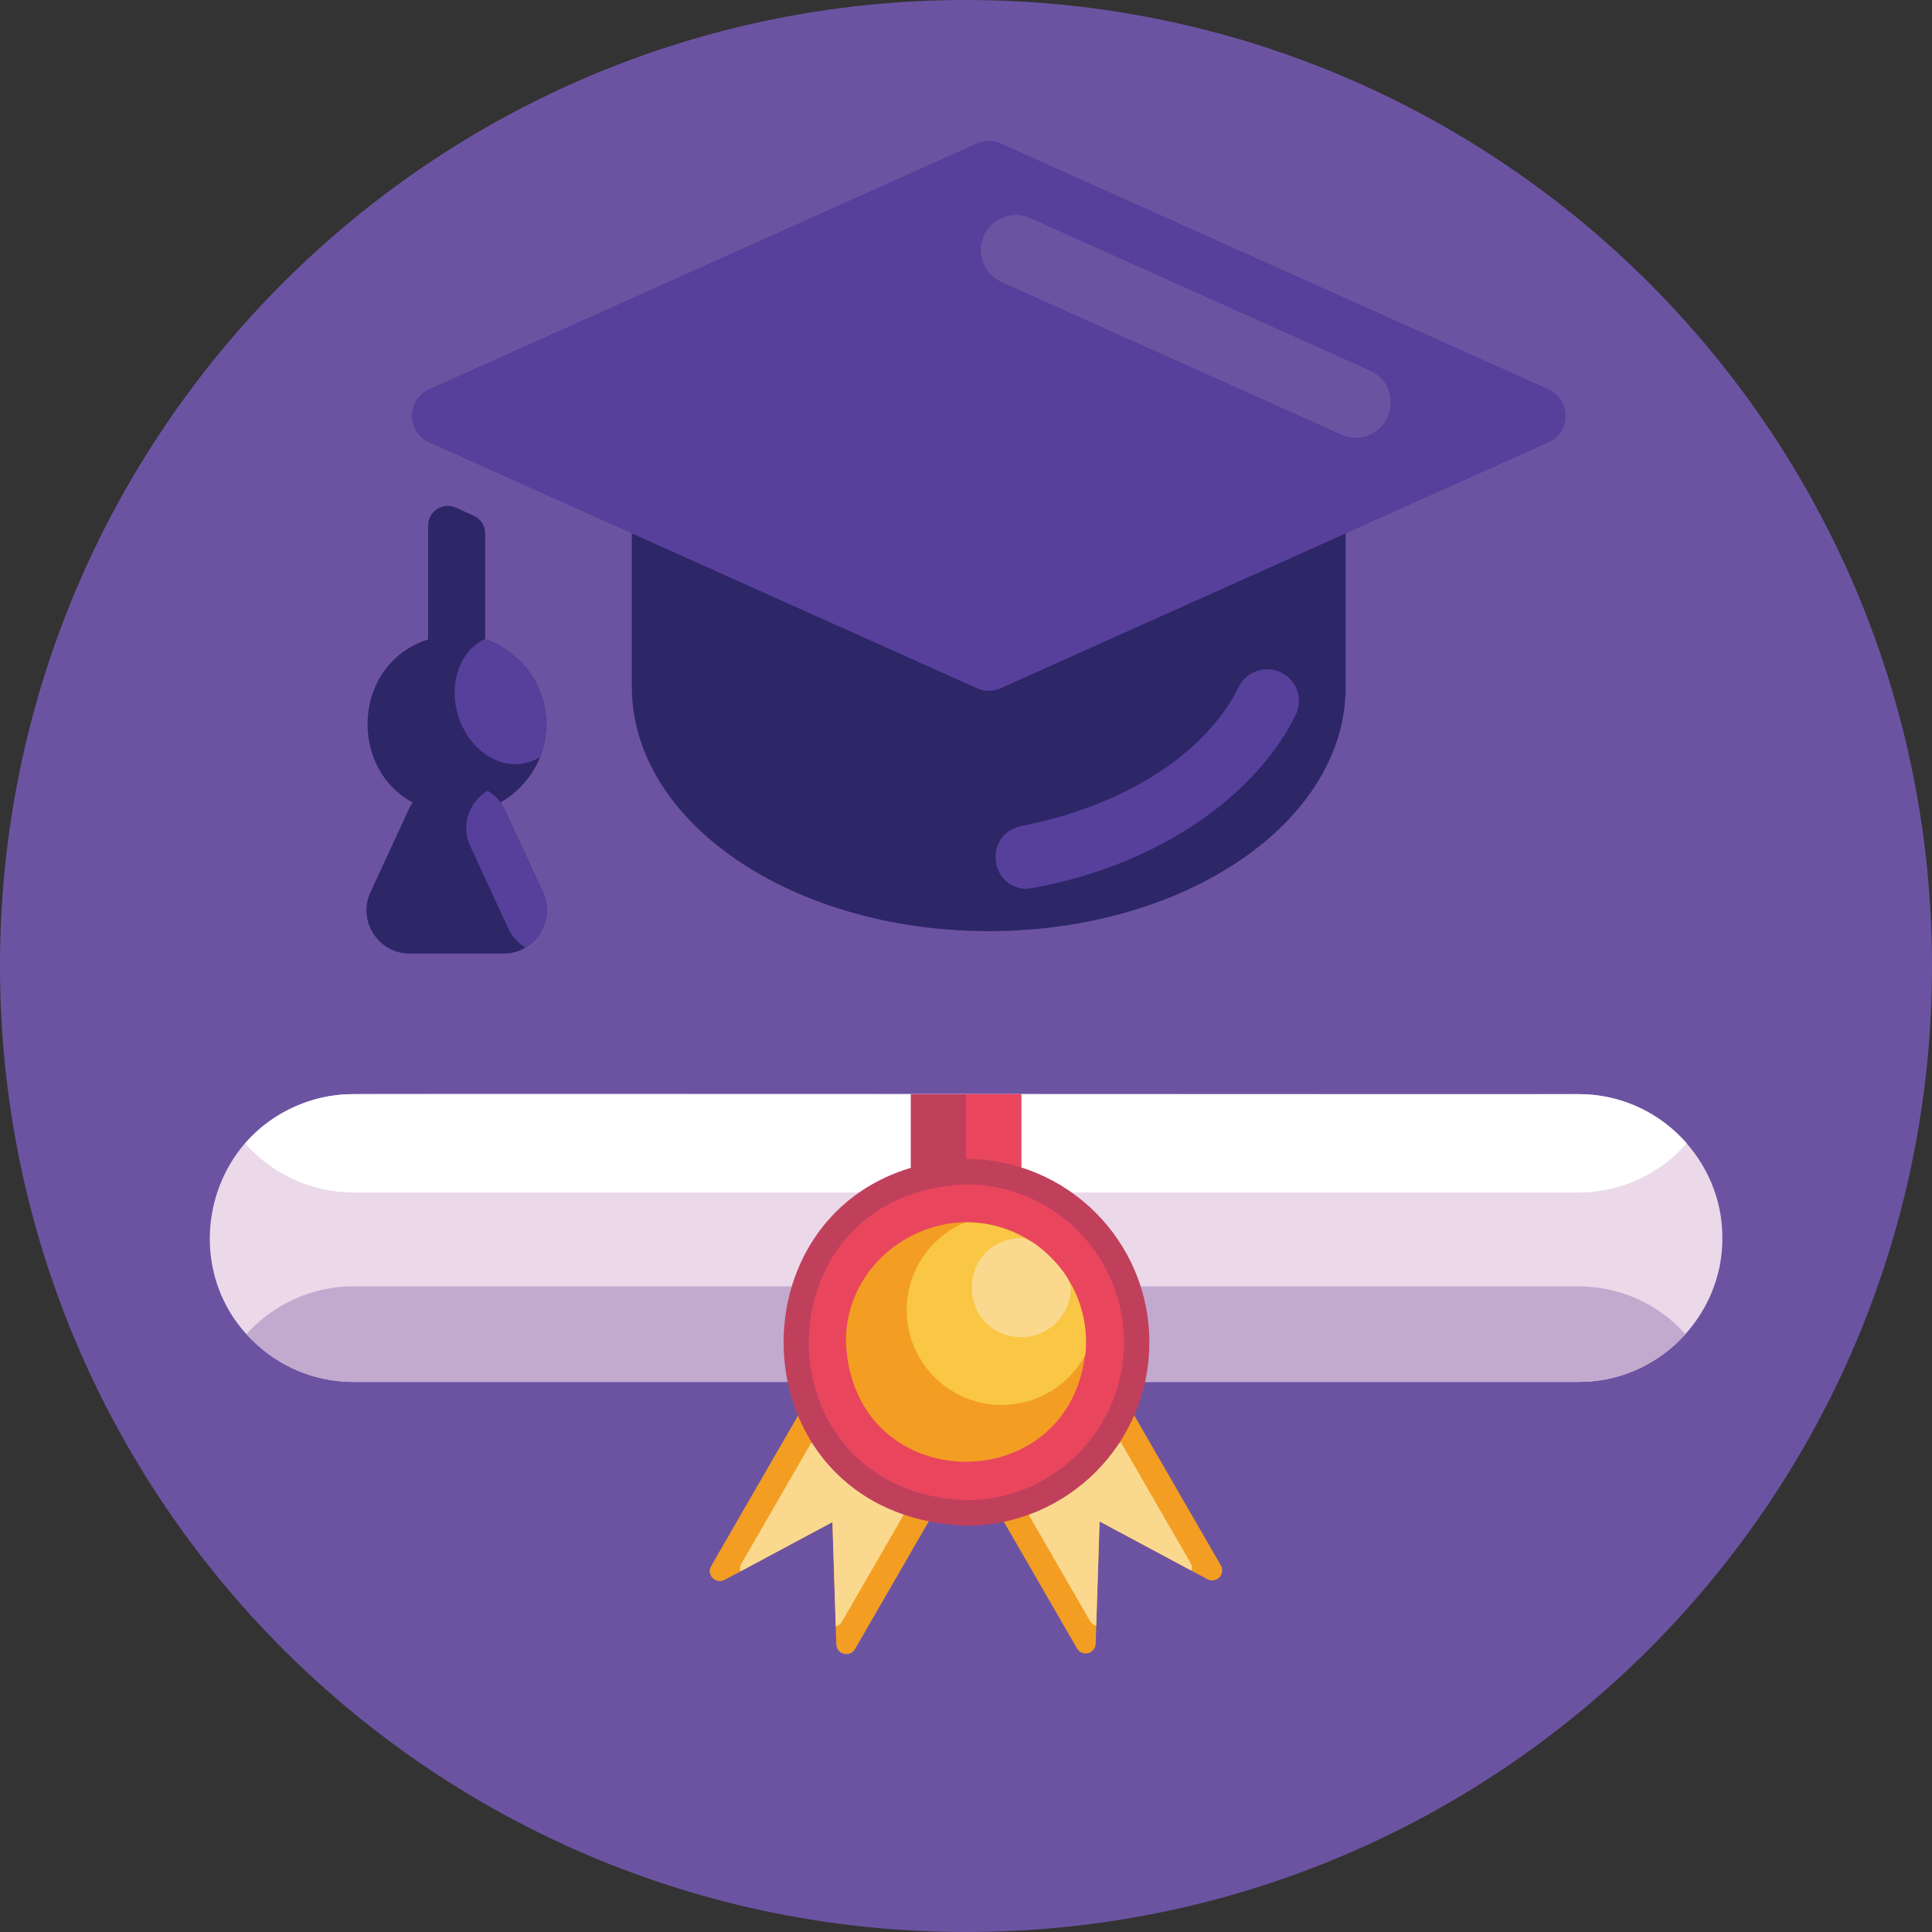 <svg width="170" height="170" viewBox="0 0 170 170" fill="none" xmlns="http://www.w3.org/2000/svg">
<rect x="0" y="0" width="170" height="170" fill="#333333" stroke="none"/>
<path d="M85 170C131.944 170 170 131.944 170 85C170 38.056 131.944 0 85 0C38.056 0 0 38.056 0 85C0 131.944 38.056 170 85 170Z" fill="#6C53A2"/>
<path d="M115.349 43.035C116.785 42.39 118.407 43.44 118.407 45.014V60.45C118.407 72.313 104.344 81.933 87.003 81.933C69.662 81.933 55.598 72.313 55.598 60.45V45.014C55.598 43.441 57.221 42.39 58.657 43.035L86.114 55.36C86.679 55.614 87.326 55.614 87.891 55.36L115.349 43.035Z" fill="#2D2667"/>
<path d="M90.371 78.221C87.028 78.147 86.535 73.419 89.841 72.689C98.904 70.925 106.068 66.346 109.005 60.439C109.691 59.059 111.366 58.495 112.747 59.182C114.128 59.869 114.69 61.544 114.004 62.924C110.291 70.434 101.207 76.427 90.371 78.221Z" fill="#57409B"/>
<path d="M136.24 38.932L88.055 60.559C87.386 60.859 86.621 60.859 85.952 60.559L37.766 38.932C35.744 38.024 35.744 35.153 37.766 34.245L85.952 12.619C86.621 12.319 87.386 12.319 88.055 12.619L136.24 34.245C138.263 35.153 138.263 38.024 136.24 38.932Z" fill="#57409B"/>
<path d="M119.295 38.511C118.873 38.511 118.445 38.423 118.035 38.239L88.127 24.816C86.574 24.119 85.88 22.295 86.577 20.743C87.274 19.19 89.098 18.497 90.65 19.193L120.559 32.617C123.577 34.005 122.579 38.494 119.295 38.511Z" fill="#6C53A2"/>
<path d="M42.695 46.949V61.614H37.67V46.243C37.67 44.99 38.962 44.155 40.104 44.668L41.675 45.373C42.296 45.652 42.695 46.268 42.695 46.949Z" fill="#2D2667"/>
<path d="M48.066 63.727C48.095 67.979 44.575 71.627 40.183 71.61C29.724 71.196 29.731 56.253 40.183 55.837C44.425 55.783 48.099 59.384 48.066 63.727Z" fill="#2D2667"/>
<path d="M46.241 83.379C45.652 83.734 45.014 83.906 44.303 83.909H36.063C33.277 83.909 31.434 81.023 32.601 78.499L35.946 71.258C36.571 69.907 37.922 69.042 39.407 69.042C40.509 69.049 41.951 68.923 42.902 69.578C43.555 69.963 44.091 70.544 44.42 71.258L47.765 78.499C48.63 80.37 47.837 82.441 46.241 83.379Z" fill="#2D2667"/>
<path d="M46.242 83.379C45.589 82.994 45.053 82.413 44.723 81.698L41.379 74.457C40.514 72.581 41.306 70.516 42.903 69.578C43.556 69.963 44.093 70.543 44.422 71.258L47.766 78.499C48.632 80.37 47.839 82.441 46.242 83.379Z" fill="#57409B"/>
<path d="M48.067 63.727C48.067 64.743 47.877 65.709 47.526 66.602C44.791 68.341 41.347 66.38 40.301 62.934C39.447 60.098 40.497 57.234 42.663 56.234C45.811 57.265 48.072 60.284 48.067 63.727Z" fill="#57409B"/>
<path d="M151.552 108.933C151.603 115.79 145.889 121.64 138.892 121.596H31.108C27.702 121.599 24.517 120.243 22.156 117.888C15.828 111.637 17.931 100.714 26.171 97.275C27.585 96.674 29.132 96.322 30.753 96.279C30.88 96.223 138.68 96.312 138.892 96.276C145.865 96.228 151.597 102.062 151.552 108.933Z" fill="#EBD9EA"/>
<path d="M148.311 117.393C145.997 119.972 142.634 121.596 138.892 121.596H31.108C27.475 121.6 24.071 120.047 21.688 117.393C24.006 114.773 27.537 113.16 31.108 113.189H138.892C142.634 113.196 145.969 114.791 148.311 117.393Z" fill="#C2AACF"/>
<path d="M148.418 100.602C146.1 103.261 142.691 104.926 138.892 104.928H31.108C27.468 104.946 23.914 103.306 21.579 100.599C23.949 97.883 27.446 96.259 31.108 96.275H138.892C142.691 96.284 146.072 97.922 148.418 100.602Z" fill="white"/>
<path d="M80.141 96.275H89.859V104.928H80.141V96.275Z" fill="#C0405C"/>
<path d="M85 96.275H89.859V104.928H85V96.275Z" fill="#E9465E"/>
<path d="M96.754 133.875C97.726 134.397 105.504 138.558 106.242 138.956C107.024 139.376 107.865 138.506 107.422 137.738L99.428 123.893L86.772 131.2L94.765 145.046C95.209 145.814 96.383 145.52 96.41 144.632C96.432 143.836 96.722 134.93 96.754 133.875Z" fill="#F39E22"/>
<path d="M89.778 132.006L95.917 142.639C96.05 142.869 96.247 143.004 96.459 143.055L96.753 133.875L104.85 138.21C104.911 138.001 104.894 137.763 104.761 137.533L98.622 126.9L89.778 132.006Z" fill="#FAD98F"/>
<path d="M73.246 133.932C73.279 135.035 73.566 143.852 73.589 144.69C73.617 145.577 74.791 145.872 75.235 145.103L83.228 131.258L70.572 123.95L62.578 137.796C62.134 138.564 62.976 139.434 63.758 139.014C64.459 138.634 72.316 134.432 73.246 133.932Z" fill="#F39E22"/>
<path d="M71.378 126.957L65.239 137.59C65.106 137.821 65.089 138.059 65.15 138.268L73.247 133.932L73.541 143.113C73.753 143.062 73.951 142.927 74.083 142.697L80.222 132.064L71.378 126.957Z" fill="#FAD98F"/>
<path d="M101.135 118.114C101.135 109.203 93.911 101.979 85 101.979C63.596 102.829 63.602 133.404 85 134.251C93.912 134.251 101.135 127.026 101.135 118.114Z" fill="#C0405C"/>
<path d="M98.897 118.114C98.897 110.439 92.675 104.217 85 104.217C66.565 104.949 66.57 131.282 85 132.011C92.675 132.011 98.897 125.789 98.897 118.114Z" fill="#E9465E"/>
<path d="M95.557 118.113C94.992 132.094 75.037 132.159 74.44 118.113C74.359 110.066 83.377 104.91 90.255 108.956C93.504 110.828 95.562 114.295 95.557 118.113Z" fill="#F39E22"/>
<path d="M95.558 118.113C95.558 118.485 95.539 118.85 95.502 119.212C94.094 121.839 91.325 123.625 88.138 123.625C83.526 123.625 79.784 119.883 79.784 115.271C79.784 111.798 81.909 108.816 84.927 107.558C86.859 107.545 88.691 108.054 90.256 108.956C93.505 110.828 95.563 114.295 95.558 118.113Z" fill="#F9C744"/>
<path d="M94.224 113.302C94.224 115.712 92.268 117.665 89.858 117.665C84.069 117.436 84.073 109.165 89.858 108.936C90.992 108.854 94.265 112.174 94.224 113.302Z" fill="#FAD98F"/>
</svg>
